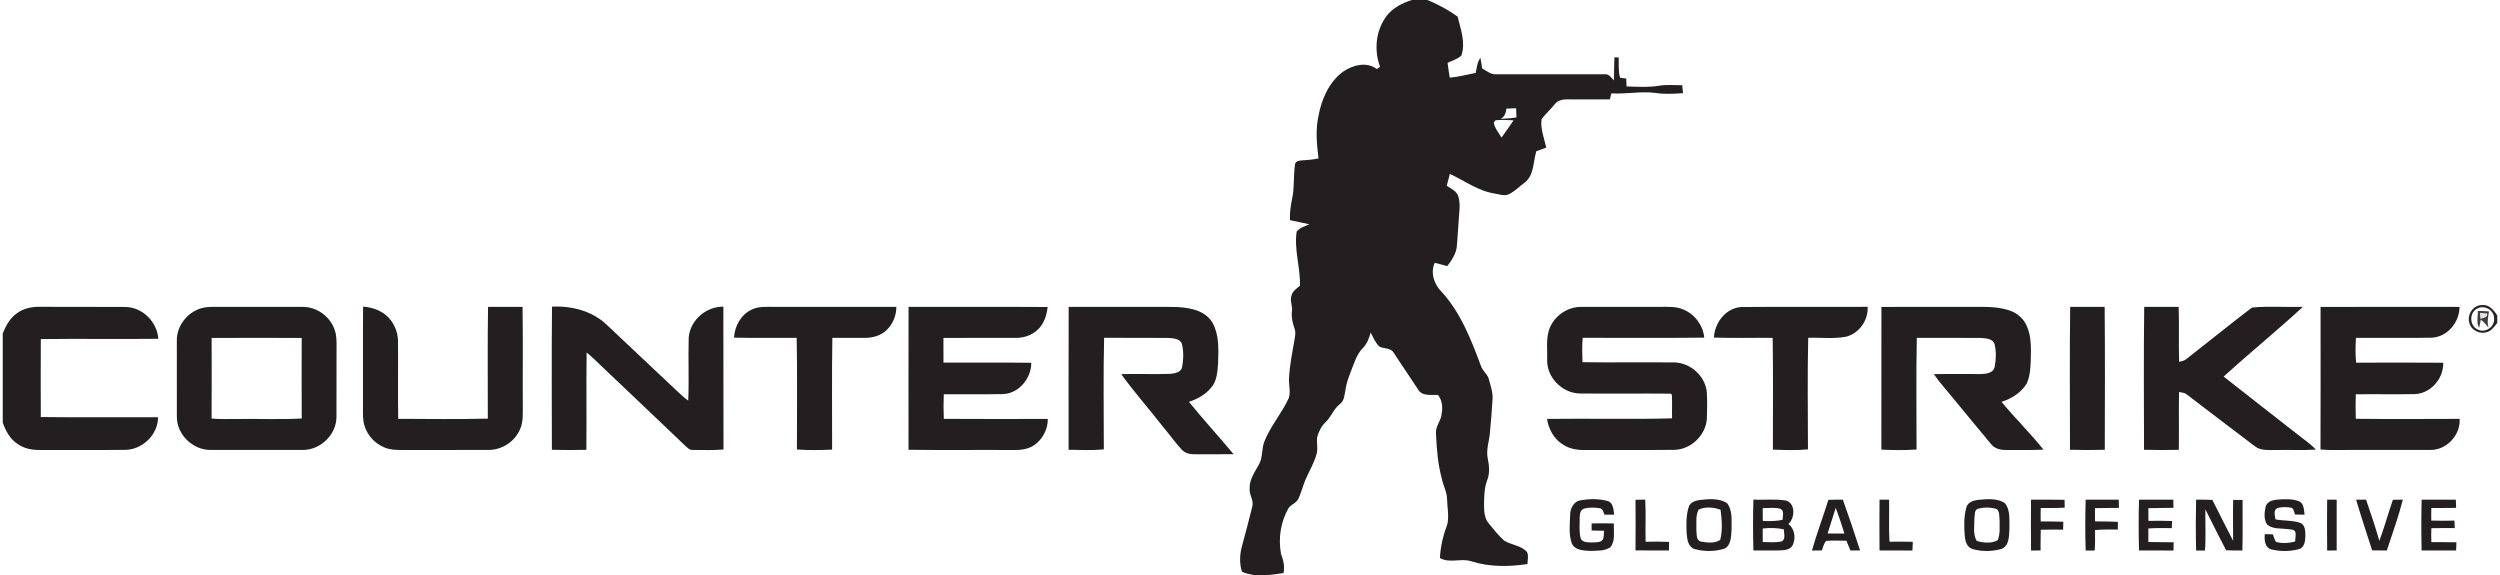 <svg width="200pt" height="46pt" viewBox="0 0 1449 334" xmlns="http://www.w3.org/2000/svg"><g fill="#231f20"><path d="M818.55 0h8.94c6.22 2.44 12.2 5.82 17.62 9.65 1.74 7.33 4.78 15.13 2.15 22.63-2.24 2.07-5.28 2.92-7.98 4.19.32 2.89.79 5.76 1.24 8.63 5.1-.43 10.05-1.77 15.06-2.74.69-2.98.86-6.22 2.75-8.75.41 2.02.74 4.06 1 6.11 2.68 1.56 5.28 3.77 8.61 3.42 21 .02 42.01-.06 63 .01 2.31-.18 3.41 2.27 5 3.53.05-4.46.03-8.92.23-13.38.62.02 1.86.04 2.48.05.13 3.92-.29 7.94.8 11.76 1.17.27 2.37.35 3.58.5.06 1.53.11 3.06.2 4.6 6.45.19 12.97.62 19.37-.48 4.3-.65 8.66-.21 13-.2.07 1.53.21 3.05.48 4.57-5.36.39-10.78.75-16.11-.14-8.54-1.04-17.07.77-25.6.29-.29 1.16-.56 2.32-.83 3.48-8.2.09-16.4-.05-24.59-.01-2.72-.07-5.71.52-7.43 2.81-2.41 3.01-5.33 5.58-7.65 8.66-.75 5.65 1.46 11.13 2.73 16.55-1.93.7-3.87 1.36-5.77 2.08-1.95 6.11-1.18 13.93-6.77 18.21-3.09 2.32-5.82 5.21-9.35 6.86-2.57 1.16-5.33-.05-7.91-.43-9.63-1.46-17.61-7.38-26.21-11.46-.56 2.33-1.19 4.63-1.82 6.94 2.61 1.69 5.98 3.13 6.84 6.45 1.32 4.86.22 9.96.03 14.91-.41 4.54-.54 9.11-.97 13.65-.42 4.41-2.97 8.2-5.59 11.63-2.45-.6-4.85-1.31-7.27-1.95-2.61 5.6-.44 12.56 3.86 16.73 11.18 12.16 17.24 27.81 22.92 43.06.97 3.22 4.28 5.13 4.84 8.52.94 3.6 2.27 7.21 1.96 10.99-.43 6.63-.91 13.26-1.58 19.87-.46 4.85-2.26 9.69-1.2 14.59.79 3.99 1.28 8.21-.18 12.12-1.97 4.91-1.95 10.28-1.98 15.49.09 3.43.28 7.2 2.66 9.92 2.82 3.47 5.57 7.07 8.94 10.03 4.17 2.73 9.91 2.75 13.34 6.7 1.08 2.16.31 4.68.28 6.99-10.83 1.64-22.16 1.76-32.68-1.62-5.94-1.93-12.49 1.38-18.17-1.88.31-6.79 1.95-13.42 4.35-19.76.99-4.73-.09-9.63-.19-14.42-.07-4.14-2.2-7.8-3.02-11.78-2.35-8.54-3.02-17.43-3.42-26.25-.52-4.33 3.15-7.6 3.3-11.83.77-3.75.2-7.6-2.12-10.7-4.03-.12-9.46.94-11.72-3.39-4.72-6.98-9.31-14.06-14.02-21.04-1.64-3.01-5.58-2.3-8.28-3.62-2.41-2.22-3.61-5.36-5.11-8.19-.88 3.24-2.08 6.49-4.48 8.94-3.78 3.8-5.14 9.08-7.1 13.9-1.38 3.48-2.62 7.05-3.12 10.77-.53 2.81-.65 6.1-3.17 7.94-3.7 2.8-5.02 7.52-8.4 10.6-2.52 2.4-4.06 5.67-4.89 9-.27 3.01.6 6.06-.16 9.03-1.37 5.44-4.37 10.24-6.57 15.35-1.56 3.59-2.37 7.46-4.08 10.99-1.14 2.47-4.06 3.27-5.66 5.34-4.64 7.98-6.12 17.6-4.46 26.65 1.33 3.59 2.3 7.35 1.48 11.21-2.85.39-5.68.86-8.54 1.12h-8.84c-2.3-.48-4.67-.84-6.77-1.92-1.57-4.91-1.31-10.29.1-15.21 2.07-7.4 3.95-14.85 5.82-22.29 1.26-3.65-1.73-6.92-1.46-10.57-.3-5.38 3.03-9.82 5.44-14.31 2.26-3.99 1.46-8.8 3.03-13.01 3.55-9.14 10.26-16.58 14.26-25.5 1.23-3.63-.1-7.49.14-11.23.3-7.09 1.7-14.09 2.92-21.07.41-2.69 1.28-5.53.24-8.18-1.11-3.16-1.89-6.52-1.45-9.89.46-3.1-1.39-6.18-.23-9.21.61-2.57 2.97-4.02 4.86-5.62.34-10.56-3.5-20.94-1.89-31.47 1.84-2.28 4.8-3.1 7.37-4.25-3.77-.78-7.54-1.57-11.29-2.4-.15-4.26.43-8.48 1.32-12.64 1.38-6.49.62-13.2 1.65-19.73.16-1.66 1.97-2.22 3.4-2.28 3.42-.25 6.87-.41 10.23-1.22-1-8.25-1.83-16.67.03-24.88 1.8-9.69 6.14-19.51 14.27-25.51 5.6-3.78 13.69-6.01 19.54-1.5.48-.33 1.44-.98 1.92-1.3-3.4-9.17-2.65-19.77 2.75-28.03 3.49-5.63 9.61-8.83 15.75-10.78m54.91 63.09c-.3 2.4-1.04 4.78-3.36 5.93 3.06-.2 6.16-.19 9.18-.85-.07-1.76-.13-3.51-.2-5.27-1.89.04-3.76.1-5.62.19m-6.34 6.78c-.26.34-.79 1-1.05 1.34.48 3.25 2.91 5.91 4.53 8.73 2.36-3.32 4.75-6.64 7-10.04-3.49-.16-7-.39-10.48-.03zM8.09 182.08c3.93-3.03 8.99-4 13.85-3.86 16.36.12 32.71-.05 49.06.08 10.03 0 18.7 8.59 19.38 18.5-22.75.25-45.52-.13-68.27.17-.07 15.1-.06 30.19 0 45.28 22.7.3 45.41.02 68.12.13-.06 10.15-9.12 18.91-19.21 18.93-16 .19-32.01-.03-48.02.1-4.83.09-9.94-.45-14.02-3.29-4.57-2.83-7.27-7.7-8.98-12.65v-51.82c1.81-4.36 4.11-8.79 8.09-11.57zM117.39 178.58c1.84-.31 3.71-.33 5.57-.35 17.04.07 34.07 0 51.1.03 8.17-.13 15.97 5.41 18.66 13.08 1.3 3.4 1.19 7.09 1.18 10.66-.08 13.36.02 26.72-.04 40.07.06 10.44-9.48 19.53-19.86 19.28-17.67.04-35.34.04-53 0-10.38.27-19.94-8.84-19.86-19.28-.03-14.71 0-29.42-.01-44.14-.18-9.26 7.15-17.88 16.26-19.35m3.95 17.72c.04 15.6.08 31.19-.02 46.79 4.88.53 9.78.23 14.68.28 12.56-.18 25.14.38 37.68-.28-.1-15.6-.06-31.19-.02-46.79-17.44-.07-34.88-.07-52.32 0zM209.33 178.09c6.26.45 12.65 3.03 16.36 8.29 2.44 3.35 3.85 7.45 3.91 11.6.14 15.1-.13 30.2.12 45.3 17.34.08 34.71.3 52.05-.11.06-21.64-.24-43.29.14-64.92 6.67 0 13.35.01 20.03-.01.33 19.25.02 38.51.15 57.76-.02 4.48.31 9.19-1.62 13.38-3.05 7.21-10.64 12.1-18.47 11.97-16.33.08-32.66-.03-48.99.05-2.95-.02-5.95.02-8.83-.69-6.7-1.68-12.31-7.13-14.14-13.8-.95-3.21-.79-6.6-.8-9.91.1-19.64-.09-39.27.09-58.91zM319.05 178.13c11.49-.6 23.65 2.56 32.05 10.76 14.18 13.5 28.55 26.79 42.76 40.27 1.35 1.29 2.82 2.44 4.32 3.56.52-12.2-.07-24.44.28-36.65.81-10.08 10.12-18.07 20.14-17.95.09 27.66-.06 55.32.08 82.97-5.89.52-11.81.28-17.7.26-2.05.28-3.36-1.44-4.74-2.62-16.01-15.32-32.11-30.54-48.17-45.81-2.91-2.79-5.77-5.63-8.9-8.16-.26 18.84.04 37.68-.15 56.52-6.68.16-13.36.16-20.04 0-.05-27.71-.18-55.44.07-83.15zM434.92 179.9c4.04-2.06 8.7-1.63 13.09-1.66 23.7.05 47.4-.01 71.09.03-.04 4.94-2.02 9.81-5.5 13.32-3.32 3.22-8.03 4.69-12.59 4.67-6.37.06-12.73-.05-19.1-.01-.39 21.64-.08 43.28-.15 64.92-6.8.29-13.65.45-20.44-.08-.02-21.62.28-43.24-.14-64.85-12.13-.05-24.26.18-36.39-.1.35-6.64 3.97-13.34 10.13-16.24zM526.17 178.25c26.92.07 53.84-.09 80.76.08-.42 4.32-1.74 8.65-4.6 12-3.24 3.85-8.33 5.88-13.31 5.92-14.2.08-28.39-.08-42.59.06.06 4.77.05 9.54.02 14.31 17 .09 34-.14 51 .11.04 8.99-7.1 17.76-16.34 18.19-11.49.23-22.99-.02-34.48.09-.2 4.76-.2 9.53.02 14.29 20.13.16 40.26.05 60.39.04.09 5.85-2.89 11.62-7.61 15.04-3.58 2.58-8.14 3.12-12.44 3.02-20.28-.15-40.57.16-60.85-.15.01-27.67-.06-55.33.03-83zM619.17 178.25c17.28.01 34.55.01 51.83.01 7.08.04 14.33-.38 21.21 1.63 4.42 1.27 8.67 3.92 10.79 8.13 3.72 7.07 3.17 15.32 2.96 23.04-.39 5.02-.65 10.68-4.38 14.51-3.26 3.86-7.81 6.3-12.56 7.83 8.37 10.38 17.45 20.18 25.97 30.44-7.36.06-14.71.03-22.06.04-2.9.06-6.08-.41-8.09-2.72-3.98-4.37-7.45-9.18-11.24-13.72-7.88-10.1-16.41-19.72-23.9-30.12 9.45-.25 18.9.16 28.35-.16 2.69-.22 6.45-.79 7.03-4.02.82-4.31.92-8.88-.08-13.16-.96-3.36-5.12-3.45-7.97-3.68-12.43-.12-24.85.03-37.27-.08-.51 21.6-.18 43.22-.16 64.82-6.8.67-13.65.31-20.47.21.02-27.67-.06-55.33.04-83z"/><path d="M898.29 191.35c2.71-7.65 10.49-13.21 18.64-13.08 15.35-.05 30.71.03 46.06-.03 4.45 0 9.11-.3 13.28 1.58 6.62 2.72 11.41 9.19 12.1 16.31-23.53.28-47.07.09-70.61.09-.44 4.71-.29 9.44-.13 14.16 17.76.28 35.52-.04 53.28.14 9.47.16 18.17 7.97 18.96 17.48.26 5.02.23 10.08.01 15.11-.55 9.66-9.19 17.99-18.87 18.19-17 .2-34-.02-51 .1-4.85.14-9.95-.49-14.01-3.37-5.06-3.23-8.09-8.86-8.96-14.7 24.21-.33 48.43.32 72.63-.32-.13-4.59.16-9.19-.13-13.77l-.63-.57c-17.64-.17-35.29.09-52.93-.1-10.1-.23-19.14-9.32-18.86-19.5.21-5.9-.77-12.03 1.17-17.72zM993.99 196.09c.38-8.66 6.97-17.33 16.06-17.75 24.4-.22 48.81.03 73.21-.12.5 7.72-4.99 15.58-12.61 17.37-7.2 1.38-14.61.38-21.9.63-.5 21.59-.18 43.22-.15 64.82-6.77.62-13.59.41-20.37.13-.06-21.64.24-43.29-.14-64.92-11.37-.1-22.74.23-34.1-.16zM1091.27 178.27c17.24-.03 34.48 0 51.73-.01 7.57.04 15.39-.43 22.68 2.08 4.38 1.45 8.19 4.68 10.01 8.96 2.93 6.5 2.43 13.8 2.32 20.75-.24 4.28-.48 8.75-2.34 12.69-3.18 5.37-8.78 8.82-14.62 10.68 7.84 9.5 16.68 18.14 24.36 27.76-7.13.37-14.28.15-21.41.19-3.3.09-6.84-.65-8.97-3.36-7.03-8.32-13.89-16.79-20.85-25.17-4.12-5.2-8.71-10.03-12.46-15.51 9.1-.21 18.2.02 27.31-.06 3.03-.08 7.36-.53 8.02-4.22.8-4.28.99-8.83-.03-13.08-.99-3.35-5.13-3.45-7.99-3.67-12.4-.11-24.8.01-37.2-.06-.45 21.61-.13 43.24-.15 64.86-6.8.5-13.64.37-20.44.07.05-27.63-.01-55.27.03-82.9zM1200.91 178.25c6.67 0 13.35.01 20.03-.01.28 27.67.11 55.36.08 83.04-6.74.15-13.48.18-20.21-.02-.05-27.67-.25-55.35.1-83.01zM1243.91 178.25c6.67 0 13.35.01 20.03-.01.39 10.65-.14 21.32.28 31.97 1.46-.38 3.04-.69 4.26-1.7 12.71-9.91 25.22-20.13 38.05-29.86 9.76-.94 19.72-.12 29.57-.4-15.05 13.83-30.92 26.74-46.05 40.47 14.39 11.39 28.92 22.6 43.36 33.94 3.46 2.77 7.21 5.22 10.24 8.5-7.54.47-15.1.08-22.65.23-4.4-.08-9.36.68-13.02-2.34-13.11-9.87-26.13-19.86-39.18-29.81-1.3-1.14-3.05-1.27-4.65-1.5-.22 11.18.05 22.36-.13 33.54-6.74.15-13.48.18-20.21-.02-.06-27.67-.24-55.35.1-83.01zM1346.35 178.29c26.91-.07 53.82-.03 80.73-.02-.03 8.88-6.96 17.38-16.06 17.89-14.7.26-29.41.02-44.1.09-.28 4.8-.38 9.63.09 14.42 16.86-.04 33.73-.12 50.6.03.28 9.18-7.28 17.95-16.62 18.23-11.39.22-22.78-.05-34.17.1-.15 4.75-.16 9.5.01 14.24 20.1.21 40.21.11 60.32.04.63 9.35-7.67 18.29-17.13 18.04-16.01.06-32.02 0-48.02.02-5.23-.07-10.47.26-15.68-.28.1-27.6.05-55.2.03-82.8zM916.57 290.58c5.05-.86 10.39-.94 15.39.36 3.59.85 3.66 5.08 4.08 8.02-1.88.04-3.74.01-5.6.01-.75-1.26-.85-3.49-2.63-3.73-3.1-.5-6.38-.64-9.4.27-2.28.7-2.3 3.45-2.4 5.4 0 3.83-.4 7.77.5 11.54.77 2.74 4.21 2.52 6.48 2.65 2.16-.15 4.97.27 6.48-1.66.69-1.62.5-3.43.66-5.13-2.41-.03-4.81-.11-7.2-.16.02-1.37.03-2.75.01-4.12 4.31-.07 8.62-.08 12.94.03-.29 4.56 1.05 9.93-2.01 13.8-3.44 2.37-7.94 2.01-11.92 2.13-3.77-.17-8.85-.35-10.55-4.42-1.89-5.27-1.08-11.05-.94-16.53.01-3.72 2.12-7.84 6.11-8.46zM948.43 290.3c1.88-.04 3.75-.06 5.65-.09.43 8.15.01 16.31.22 24.47 4.54-.08 9.08-.12 13.62.09-.05 1.65-.07 3.31-.08 4.98-6.47-.02-12.95.05-19.42-.06.1-9.8.08-19.6.01-29.39zM985.35 290.47c5.37-.58 11.64-1.32 16.34 1.88 3.31 4.42 2.44 10.45 2.53 15.65-.34 3.8-.21 9.22-4.52 10.82-5.36 1.58-11.27 1.63-16.65.18-3.91-.99-4.62-5.5-4.89-8.89-.26-5.23-.42-10.65 1.21-15.69.78-2.58 3.59-3.52 5.98-3.95m-.29 5.58c-1.85 3.59-1.13 8.02-1.27 11.97.29 2.22-.26 5.82 2.56 6.56 3.66.61 8.03 1.24 11.29-.96 1.44-5.72.95-11.75.2-17.53-4.02-1.45-8.88-1.94-12.78-.04zM1016.91 290.25c6.16.19 12.39-.46 18.51.42 6.04 1.27 5.78 10.16 1.84 13.66 3.68 2.94 4.44 8.21 2.45 12.35-1.26 2.41-4.22 2.91-6.66 3-5.38.19-10.77.02-16.14.07-.28-9.83-.29-19.67 0-29.5m5.41 4.92c.02 2.49.03 4.97.04 7.46 3.84.05 7.74.24 11.5-.75.04-2.1 1.17-5.39-1.43-6.38-3.29-.87-6.76-.34-10.11-.33m.01 11.81c.01 2.62.01 5.23 0 7.85 3.69.04 7.47.5 11.11-.38 2.38-1.5 1.17-4.7 1.13-6.98-4.02-.89-8.17-.92-12.24-.49zM1060.46 290.34c2.79-.1 5.6-.11 8.41-.1 3.52 9.78 6.84 19.63 10.01 29.52-1.89-.01-3.77-.01-5.64-.01-.76-1.9-1.57-3.76-2.31-5.65-3.92.01-7.85-.24-11.75.07-1.41 1.51-1.74 3.69-2.51 5.55l-5.74.06c2.77-9.94 6.5-19.58 9.53-29.44m4.24 4.68c-1.48 4.98-3.18 9.88-4.69 14.85 3.25.08 6.51.08 9.77.03-1.63-4.99-3.14-10.01-5.08-14.88zM1090.18 290.22c1.84.02 3.68.02 5.54.03.2 8.14-.31 16.3.27 24.43 4.49-.08 9-.09 13.5.04-.08 1.69-.15 3.38-.2 5.08-6.38-.1-12.75-.04-19.12-.05-.07-9.84-.09-19.69.01-29.53zM1147.31 290.37c5.12-.45 10.98-1.12 15.53 1.78 3.53 4.02 2.62 9.96 2.8 14.92-.28 4.14.02 10.16-4.78 11.82-5.39 1.52-11.35 1.6-16.72 0-3.37-1.01-4.23-4.84-4.49-7.89-.39-5.45-.54-11.09 1.01-16.38.8-2.91 4-3.88 6.65-4.25m.09 5.15c-2.29.68-1.76 3.58-2.11 5.43.05 4.35-.99 9.35 1.35 13.25 3.83 1.17 8.55 1.6 12.17-.41 1.59-3.7 1.03-7.94 1.1-11.87-.3-2.05.13-4.73-1.6-6.2-3.48-1.17-7.4-1.13-10.91-.2zM1178.17 290.25c6.5.03 13-.06 19.5.06-.01 1.52 0 3.04.05 4.56-4.64.29-9.28.2-13.92.22-.06 2.6-.07 5.21 0 7.82 4.38.01 8.76-.03 13.14.15-.07 1.53-.12 3.07-.14 4.61-4.33-.08-8.66-.08-12.98.06-.1 4-.09 8.01-.1 12.02-1.86 0-3.7.01-5.54.03-.1-9.85-.08-19.69-.01-29.53zM1209.91 290.25h19.2c.04 1.58.08 3.17.15 4.76-4.65.09-9.3.02-13.93.15.01 2.56.01 5.12 0 7.68 4.43.1 8.88.01 13.32.32-.07 1.48-.09 2.96-.07 4.45-4.43.04-8.87-.16-13.28.29.13 3.96.15 7.93-.15 11.89-1.76-.02-3.5-.02-5.22-.02-.33-9.83-.3-19.69-.02-29.52zM1240.91 290.25c6.64 0 13.28 0 19.93.01 0 1.56.03 3.12.09 4.69-4.88.19-9.75.07-14.61.21l.06 7.41c4.57-.09 9.15-.12 13.73.07-.1 1.38-.16 2.76-.16 4.14-4.55-.06-9.1-.18-13.62.2.01 2.62.01 5.23 0 7.85 4.89.16 9.8.04 14.71.17-.06 1.59-.1 3.18-.11 4.77-6.68-.04-13.35-.02-20.02-.02-.29-9.83-.29-19.67 0-29.5zM1274.06 290.23c3.14-.02 6.3-.01 9.46.14 4.01 7.93 7.94 15.89 12.05 23.77-.04-7.93-.16-15.85.02-23.77 1.8-.02 3.63-.01 5.46.02-.02 9.8.17 19.59-.11 29.38-3.16.01-6.31 0-9.45-.14-4.05-7.91-8.13-15.8-12.05-23.77-.1 7.98.38 15.97-.22 23.94-1.73-.02-3.44-.02-5.14-.01-.27-9.85-.23-19.71-.02-29.56zM1314.46 294.33c.73-2.91 3.9-3.87 6.55-4.1 4.24-.35 8.72-.59 12.78.92 3.02 1.28 2.88 5.06 3.28 7.8-1.85 0-3.67-.01-5.48-.05-.62-1.28-.64-3-1.86-3.88-2.78-.64-5.72-.6-8.47.06-2.49 1.33-1.38 4.45-1.07 6.62 4.67.9 9.59.44 14.15 1.94 3.04.99 3.19 4.69 3.2 7.36-.06 2.89-.32 6.97-3.65 7.95-5.23 1.46-10.95 1.45-16.2.16-3.76-1.09-4.05-5.6-3.72-8.84 1.53.04 3.1.08 4.67.11.52 1.47.99 2.98 1.79 4.36 3.61 1.08 7.5.77 11.12-.19.13-1.75.54-3.52.24-5.26-.56-2.09-3.08-1.67-4.71-1.97-3.93-.53-8.61.15-11.79-2.64-1.97-3.01-1.59-7-.83-10.35zM1350.19 290.22c1.83.01 3.67.02 5.53.04.04 9.83.04 19.66 0 29.49-1.86 0-3.71.01-5.53.03-.1-9.86-.11-19.71 0-29.56zM1367.01 290.26c1.91-.01 3.84-.02 5.78-.01 2.77 7.89 5.39 15.85 7.71 23.9 2.94-7.83 5.13-15.93 7.88-23.84 1.91-.04 3.83-.06 5.77-.08-2.57 9.99-6.03 19.74-9.3 29.52-2.86.01-5.7.01-8.53-.05-3.13-9.81-6.4-19.57-9.31-29.44zM1405.06 290.24c6.63.02 13.26.01 19.89 0 .03 1.58.07 3.17.15 4.76-4.81.11-9.6.06-14.4.08-.06 2.43-.08 4.86-.03 7.3 4.47.14 8.96.15 13.45.02.04 1.45.09 2.91.18 4.36-4.54-.04-9.08-.05-13.6.05-.1 2.7-.09 5.41.02 8.11 4.84.01 9.68-.04 14.54.08-.07 1.58-.12 3.16-.15 4.75-6.68 0-13.37-.02-20.05.01-.23-9.84-.23-19.69 0-29.52z"/></g><path fill="#221f20" opacity=".98" d="M1432.87 187.81c-1.73-4.8 2-10.61 7.21-10.6 4.13-.49 6.98 2.97 8.92 6.11v4.22c-1.68 2.16-3.37 4.74-6.2 5.44-4 1.17-8.82-1.01-9.93-5.17m4.5-8.57c-4.74 2.31-4.58 10.01.22 12.14 4.3 2.32 10.07-1.48 9.55-6.38.18-4.8-5.66-8.11-9.77-5.76z"/><path fill="#1d1a1b" opacity=".84" d="M1437.72 180.6c2.14.03 4.29.12 6.46.29-.44 3.14-1.26 6.32-.21 9.45-1.42-1.68-2.84-3.36-4.54-4.73-.31 1.61-.62 3.23-.94 4.84-1.82-2.94-.65-6.6-.77-9.85m1.22 1.13l.24 3.42c1.69-.47 4.34-.6 3.96-3.07-1.42-.09-2.82-.2-4.2-.35z"/><path fill="#040304" opacity=".11" d="M1438.94 181.73c1.38.15 2.78.26 4.2.35.38 2.47-2.27 2.6-3.96 3.07l-.24-3.42z"/></svg>
